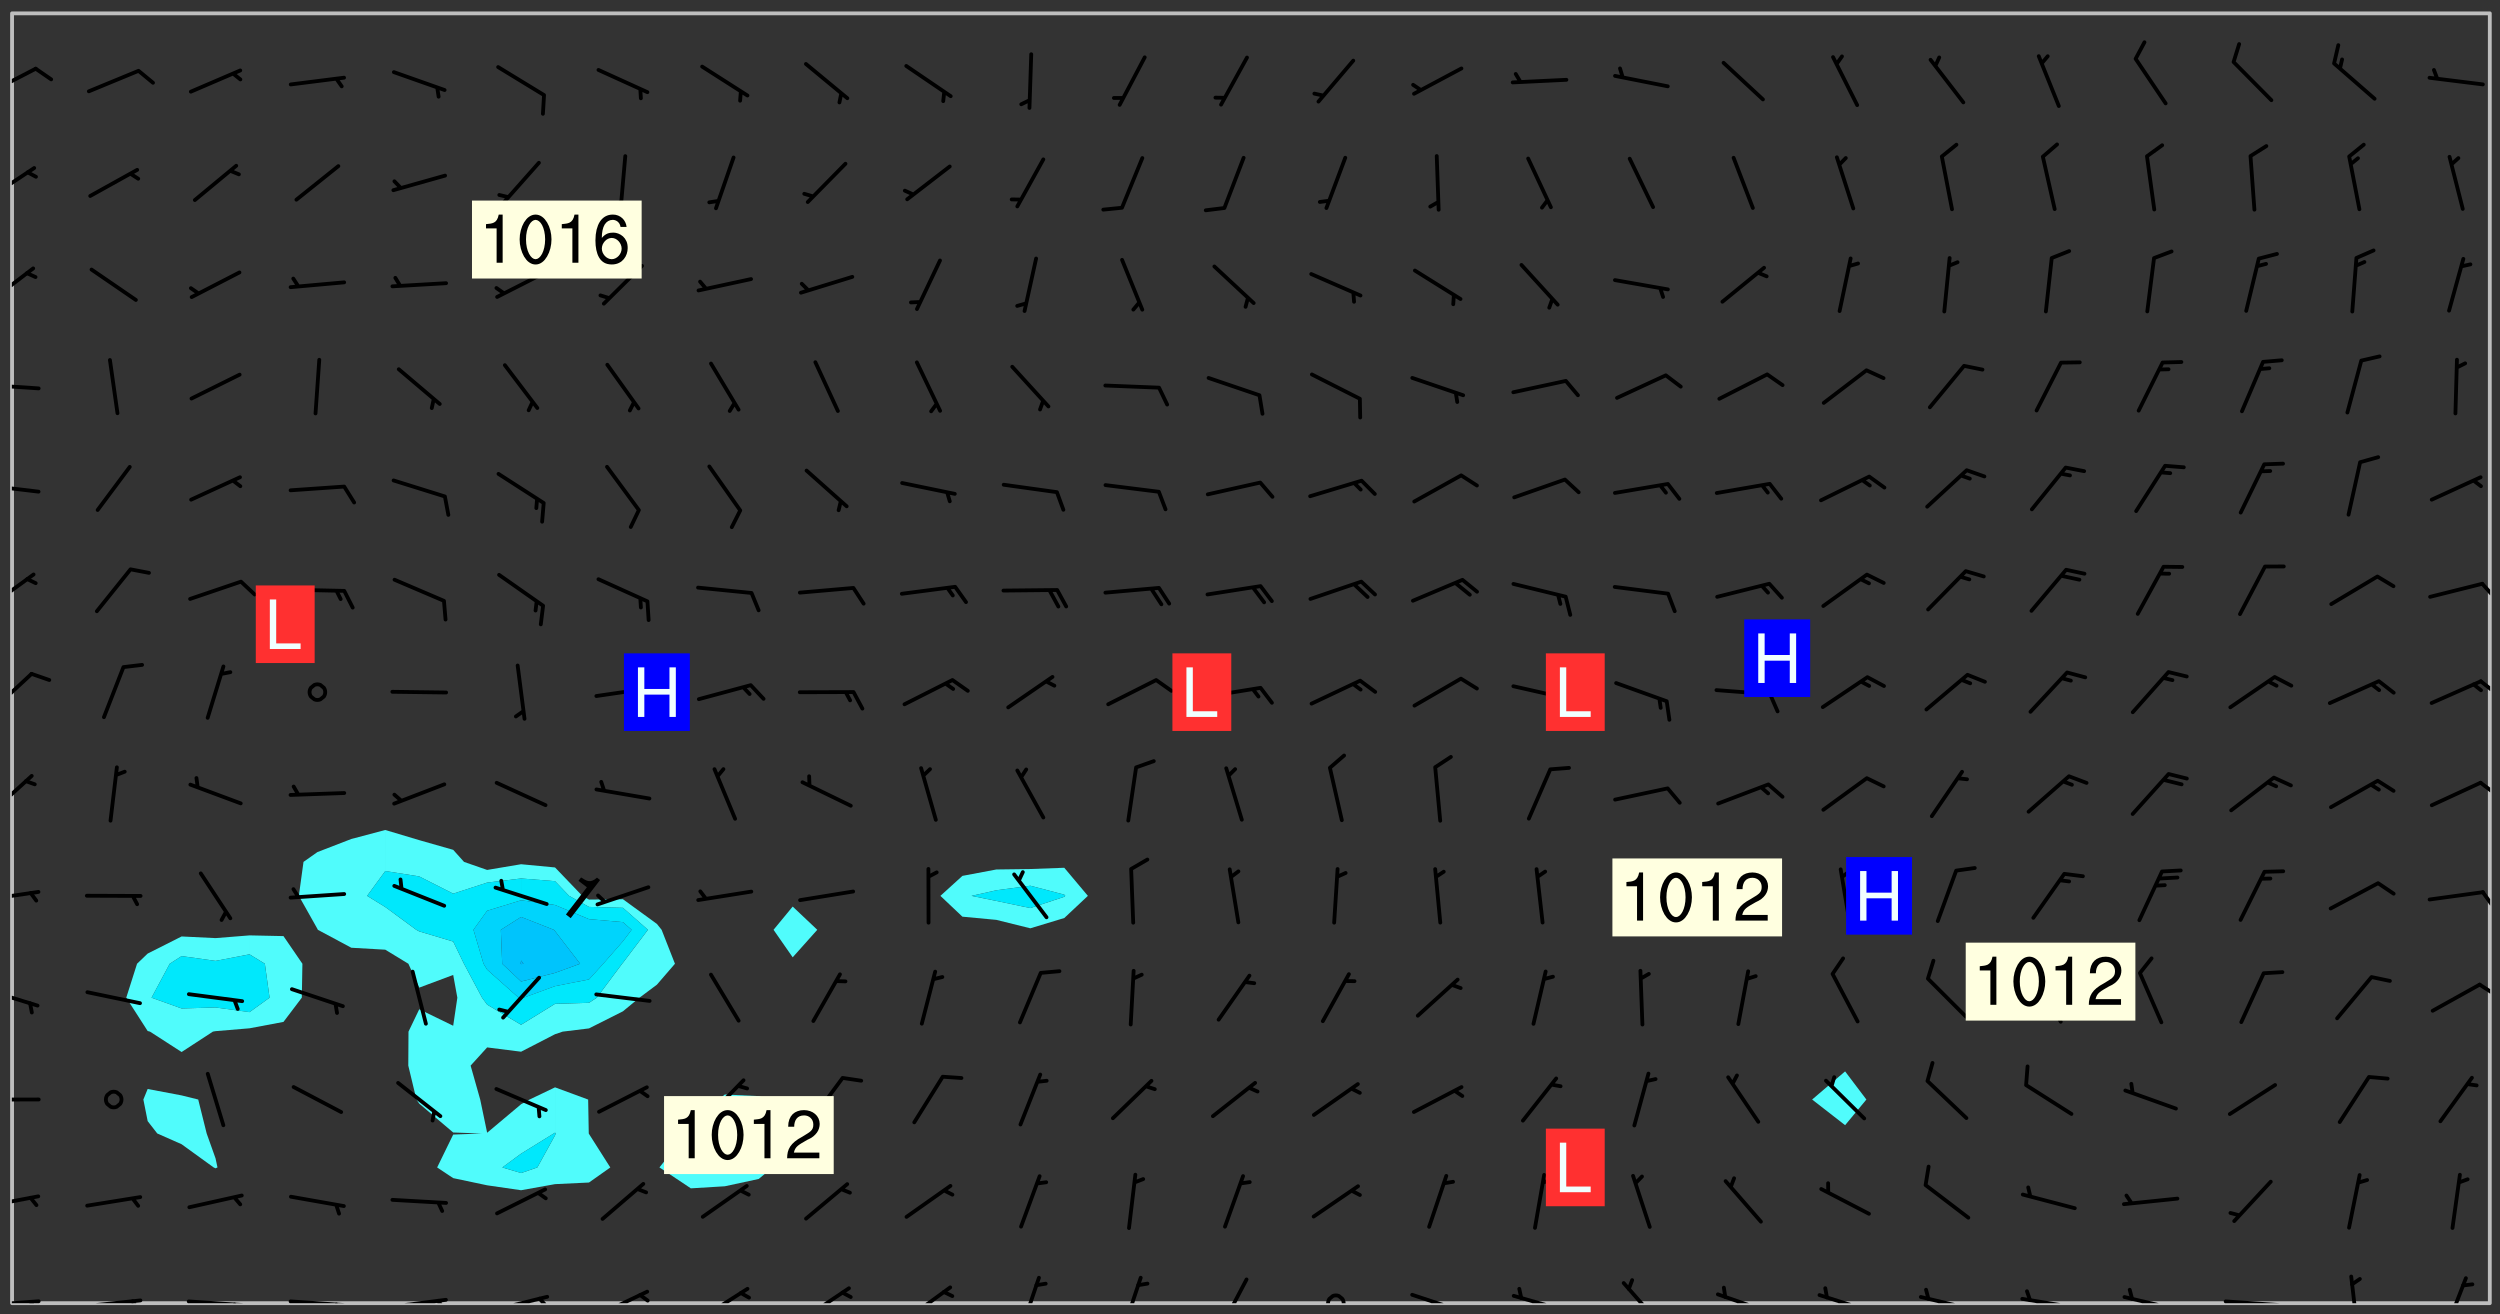 <svg xmlns="http://www.w3.org/2000/svg" role="img" xmlns:xlink="http://www.w3.org/1999/xlink" viewBox="142.45 309.95 326.84 171.84"><rect x="142.45" y="309.95" width="326.84" height="171.84" fill="#333333" stroke="none"/><defs><clipPath id="a"><path d="M144 311.672h1v168.656h-1zm0 0"/></clipPath><clipPath id="b"><path d="M144 311.672h324v168.656H144zm0 0"/></clipPath><clipPath id="c"><path d="M467 311.672h1v168.656h-1zm0 0"/></clipPath><clipPath id="d"><path d="M144 479h4v1.328h-4zm0 0"/></clipPath><clipPath id="e"><path d="M146 479h2v1.328h-2zm0 0"/></clipPath><clipPath id="f"><path d="M153 479h9v1.328h-9zm0 0"/></clipPath><clipPath id="g"><path d="M159 479h2v1.328h-2zm0 0"/></clipPath><clipPath id="h"><path d="M166 479h9v1.328h-9zm0 0"/></clipPath><clipPath id="i"><path d="M172 480h2v.328h-2zm0 0"/></clipPath><clipPath id="j"><path d="M180 479h8v1.328h-8zm0 0"/></clipPath><clipPath id="k"><path d="M186 480h2v.328h-2zm0 0"/></clipPath><clipPath id="l"><path d="M193 479h8v1.328h-8zm0 0"/></clipPath><clipPath id="m"><path d="M199 479h2v1.328h-2zm0 0"/></clipPath><clipPath id="n"><path d="M206 479h9v1.328h-9zm0 0"/></clipPath><clipPath id="o"><path d="M212 479h3v1.328h-3zm0 0"/></clipPath><clipPath id="p"><path d="M220 478h8v2.328h-8zm0 0"/></clipPath><clipPath id="q"><path d="M225 479h3v1.328h-3zm0 0"/></clipPath><clipPath id="r"><path d="M233 478h8v2.328h-8zm0 0"/></clipPath><clipPath id="s"><path d="M247 478h7v2.328h-7zm0 0"/></clipPath><clipPath id="t"><path d="M260 478h7v2.328h-7zm0 0"/></clipPath><clipPath id="u"><path d="M275 476h4v4.328h-4zm0 0"/></clipPath><clipPath id="v"><path d="M289 476h3v4.328h-3zm0 0"/></clipPath><clipPath id="w"><path d="M301 476h5v4.328h-5zm0 0"/></clipPath><clipPath id="x"><path d="M315 479h4v1.328h-4zm0 0"/></clipPath><clipPath id="y"><path d="M326 478h8v2.328h-8zm0 0"/></clipPath><clipPath id="z"><path d="M340 479h8v1.328h-8zm0 0"/></clipPath><clipPath id="A"><path d="M354 477h6v3.328h-6zm0 0"/></clipPath><clipPath id="B"><path d="M366 478h8v2.328h-8zm0 0"/></clipPath><clipPath id="C"><path d="M380 479h8v1.328h-8zm0 0"/></clipPath><clipPath id="D"><path d="M393 479h8v1.328h-8zm0 0"/></clipPath><clipPath id="E"><path d="M406 479h9v1.328h-9zm0 0"/></clipPath><clipPath id="F"><path d="M407 478h2v2.328h-2zm0 0"/></clipPath><clipPath id="G"><path d="M419 479h9v1.328h-9zm0 0"/></clipPath><clipPath id="H"><path d="M420 478h2v2.328h-2zm0 0"/></clipPath><clipPath id="I"><path d="M433 479h8v1.328h-8zm0 0"/></clipPath><clipPath id="J"><path d="M449 476h2v4.328h-2zm0 0"/></clipPath><clipPath id="K"><path d="M462 476h4v4.328h-4zm0 0"/></clipPath><clipPath id="L"><path d="M144 466h4v2h-4zm0 0"/></clipPath><clipPath id="M"><path d="M144 453h4v1h-4zm0 0"/></clipPath><clipPath id="N"><path d="M144 439h4v3h-4zm0 0"/></clipPath><clipPath id="O"><path d="M466 438h2v3h-2zm0 0"/></clipPath><clipPath id="P"><path d="M144 426h4v2h-4zm0 0"/></clipPath><clipPath id="Q"><path d="M466 426h2v3h-2zm0 0"/></clipPath><clipPath id="R"><path d="M144 411h3v6h-3zm0 0"/></clipPath><clipPath id="S"><path d="M466 412h2v3h-2zm0 0"/></clipPath><clipPath id="T"><path d="M144 397h3v7h-3zm0 0"/></clipPath><clipPath id="U"><path d="M466 398h2v3h-2zm0 0"/></clipPath><clipPath id="V"><path d="M144 384h4v6h-4zm0 0"/></clipPath><clipPath id="W"><path d="M466 386h2v3h-2zm0 0"/></clipPath><clipPath id="X"><path d="M144 373h4v2h-4zm0 0"/></clipPath><clipPath id="Y"><path d="M144 360h4v1h-4zm0 0"/></clipPath><clipPath id="Z"><path d="M144 344h4v6h-4zm0 0"/></clipPath><clipPath id="aa"><path d="M144 331h4v6h-4zm0 0"/></clipPath><clipPath id="ab"><path d="M144 318h4v5h-4zm0 0"/></clipPath><g id="ac" clip-path="url(#clip1)"><path fill="#fff" fill-opacity="0" fill-rule="evenodd" d="M0 0h1000v1000H0zm0 0"/><path fill="#d3d3d3" fill-opacity="0" fill-rule="evenodd" d="M162.152 355.867l-.234.293.059.234.117.172.176.234.293.348.113.059.117-.172.059-.234.176-.176.465-.176h.699l.234.293.289.816.059.176.176.23.352.234.699.699.172.176.234.348.234.41.289.582.41.465.23.234.234.176.117.23.176.293.172 1.164v.234l.059.289.059.117.117.117.348.41.117.172.176.176.176.234.117.172.172.352.059.234.234.406.234-.059-.176.176-.059.93h-.582l-.234-.113-.348.113-.117.117-.059.293-.059.176-.117.172-.465.293-.059.234-.059.113v.645l.059.172v.41l.059.059v.406l.059.406.117.176.059.059.23.641-.059.293v.699l-.059.582v.234l-.059.23-.055.352v1.922l.055.117h.426l-.367.117-.023.352.891 1.168 1.742.539 1.34.359v.539l.09.809.535.715 1.52.27.891-.086.09 1.164.535.18 1.16-.18 2.055-.984 1.16-.363 1.879-.176 1.695-.18-.18.719-1.516.086-1.25.09-.805.27-1.074.809.27.719.535.898-.18.625-.266.809.266 1.078.625.898.805.18 1.25-.18-.266.723.098.504.055.293v.172l.059.293v.406l.176.117.352.117h.406l.293-.176.113-.117.059-.117.117-.23.059-.176.352-.465.23-.176.176-.059.176.059.059.176.117.988.055.469.059.172.117.234.176.059.816.059h.289l.117.234.059.406.059.352v1.105l.117.293.117.348.289.699.176.352.582.754.352.176.172.059.469.234.641.465.348.234.293.176.293.055.23.062.816.348.293.176.113.172.352.352.117.176.523.641v.289l.059.352v.348l.059.352.059.289.117.059.172.059h.176l.582.234.176.117.176.289.176.234.113.234.293.23.117.117v.41l.059.055.289.234.234.117.059.117.117.172.059.117.23.234.059.176.234.059.117.059-.117.113-.059.117v.117l-.117.293-.117.289v.582l.176.117.117.059.059.117.117.117.113.059.176.348.059.352.059.406v.176l-.059.176-.117.699v.172l.117.176.293.293h.406l.176.117.117.172.117.293v.234h-.527l-.23-.234h-.234l-.176.059-.059.699.059.348.117.176.176.41.117.23.289.469.176.055h.523l.234.059.758.641.059.293v.234l.059.059.23.348v.352l-.117.172v.293l.293.289.293.176.172.059.293.176.293.117.582.406.289.234.293.176.219.16.016.012.23.176.641.523.176.234.117.176.176.176.113.172v.641l.117.176.469.117.582.117.234.059.23.113.293.117.113.059.586.352.289.172.176.062.176.055.176.059.699.352.289.176.234.055.289.176.234.117.641.406.293.117.172.059.234.059.41.059.23.059.234.117.059.172-.41.176.469.059.059.293.113.234.176.055.234.059.176.059.406.117.641.234.117.172.059.234v.176l-.059.117-.059.406.234.234.117.059.348.117.641.23.176.117.289.117.176.176.234.465.582 1.105.176.176.348.176.176.117.352.117 1.047.523.234.059.465.113.293.059.465.176.758.582.234.234.348.465.176.176.289.234.816.699.293.176.289.289.293.176.293.289.695.641.176.176.293.234.289.234.469.289.641.582.348.234.234.293.348.348.352.465.934.992.348.406.117.176.234.059.113.117.645.176.23.113.234.059.293.176.23.117.934.699.406.406.234.176.406.176.234.117.816.348.348.234.234.117.293.289.23.117.758.352.352.172.23.059.293.117.234.059.871.176h.816l.469.23.172.059.875.699.465.117.293.059.176.059.23.059.469.059.348.059.352.059.406.059h.293l.172.059v.23l.176.176h.293l.348.059.352.059.699.117h.641l.465-.234.293-.176.172-.117.41-.172.289-.176.934-.465.469-.293.523-.293.465-.172.465-.176 1.051-.465.289-.117.41-.117.289-.117.527-.176 1.516-.699.582-.348.289-.059.293-.059.348-.117.875-.23.352-.117h.113l.234-.059.875-.234.234-.059h.812l.352-.059.816-.117.172-.059.352-.055.293-.059.23-.059.816-.176.176-.059h.348l.234-.059.465-.117.758-.172.234-.059h.348l.41-.117.289-.059 1.285-.059h.289l.41-.059.23-.059h.176l.875-.117h.406l.41-.117h.348l.352-.113.871-.059h1.75l1.047.289.41.117.289.117.352.117.289.117 1.051.172.289.059h.293l.293.059.172.059.41.059.172.059.117.059h.117l.117.059.352.059h.113l.41.066 1.922.395 1.926.395 1.52.449 1.695.719 2.145.805 1.605-.719 1.43-.805 1.16-1.078 1.25-.449 3.035-.719 1.875-.359 2.145-1.348 2.234-1.254 2.5-1.258 1.695-.449 1.785-.18 1.16-.27.625.539 1.34-.27.715-.988.984-1.344.445-.18.805-.359 1.875-.539 1.785-.449 1.25-.27 1.16-.09 1.699-.09 1.961-.27 1.25-.09h.539l.625-.09h.891l2.145-.18 2.41-.18 2.59-.09 1.695.18 1.609.09 1.43.359 1.16.719 1.875.988 1.16 1.527.266.715.629.09.355.898.535.539.535 1.527 1.074.359h.535l-.805.535.09 1.707.715 2.695.891.805.895.988.715 1.258 1.785.539 1.52-.18.355 1.344 1.609-.805.98-.539.27.27.316-.215.219-.145.801.449.449-.359h.355l.535-.27.539-.719.535-.27.625-.988 1.16.449.84.371 1.395.617 1.695-.18h1.605l1.785.09.18-1.707.535-1.344.805.27.492.848.402.406-.09.539v.359l.715.449.711-.27h1.43l.359.988.445 1.258.715 1.344 1.25.629 1.695.629.715-.18.18-.539.98-.09.449.359.086 1.258-.266.629-.535.18v.539l.715.984.266.539.984.988.801 1.078-.266.359-.09.898-.625 2.332-.355 2.066-.09 1.793-.18.719-.09.539v1.438l-.98 1.883-.359 1.707-.535.898-.805 1.168-.266.539 2.055 1.254.086.359-.355.539-.09-.18v.809l.09 1.438-.445.715-1.074.094-.266.715.535.898.805.719 1.16.809 1.34.27.445.359-.355.449-1.789-.09-1.25-.449-.715-.719-.625-.09-.176 3.59-.188 1.309h89.359V311.703h-55.27v49.082l.762.125 3.289.543 2.023 2.836v2.754l2.352.332 2.348.332h4.051l-1.379 4.16-2.023.707-2.023.703-.543.344-2.594 1.617-.188.117-2.023-2.078-.73-2.742-2.672-2.078-1.375-3.5-.066-.082-1.957-2.672 2.75-1.418v-49.082H294.422v91.414l.117.031.133.012.074.074.105.047.09.059.086.059.09.059.297.297.059.09.031.117.027.117.016.137-.031.117-.059.09-.059.086-.043.105-.047.102-.027.121v.145l.176.27.148.148.074.086.074.074.043.105.062.09.059.086.043.105.059.09.047.102.043.105.059.086.117.18.074.074.062.086.059.09.043.105.059.09.059.086.062.09.059.09.043.102.117.18.074.074.059.086.074.074.09.059.105.047h.148l.133-.016.133.016.102-.047.074-.074.047-.102-.016-.133v-.148l-.047-.105-.027-.117-.047-.102-.027-.121-.043-.102-.062-.09-.043-.102-.043-.105-.031-.117-.016-.133-.012-.137.086-.059.059-.086.121-.031.043.105.016.133v.117l.059.102.059.09.09.059.148.148.059.09.043.105-.012.102.086.059.105.047.086.059.09.059.074.074-.117.027-.105.047-.086.059-.074.074-.059.09-.062.086-.027.121-.047.102-.043.105-.031.117-.012.133-.016.133v.148l.027.117.047.105.043.102.059.09.074.074.09.059.074.074.09.059.059.09.043.105.047.102.117.031.133.016h.148l.117-.031.105.043.043.105.047.102.027.121L299.5 410l.027.117.031.121.027.117.105.043.102.047.133-.016.148.148.062.086.074.074.07.074.09.062.105.043.102.043.117.031.137.016.117-.031.074-.074.027-.117-.012-.133-.031-.121-.027-.117.043-.105h.117l.09.062.117.027h.148l.133.016h.148l.133.016.133-.016h.148l.133-.016.133-.012.137.012.117-.027.133-.016.191-.059-.059.176-.016.133-.027.121-.016.133-.059.086-.133.016-.105.047-.105.043-.117.031-.117.027-.266.031h-.148l-.133.016-.074.074.059.086.148.148.117.18.074.07.09.062.09.059.086.059.09.059.102.043.105.062.105.043.086.059.105.047.102.043.18.117.059.09-.043.102-.047.105.016.133.223.223.059.09.043.102.031.121.043.102.016.133.031.117.012.137.031.117.148.148.102.043.105.043.117.031.133.016.137.016h.117l.117-.031.09-.059.043-.105.047-.102.043-.105.031-.117.012-.133v-.148l-.012-.133-.016-.133-.031-.117-.043-.105-.047-.105-.043-.102-.043-.105-.016-.133.016-.133.027-.117.031-.117.027-.121.047-.102.09-.059.086-.062.074-.074.09-.059.223-.223.059-.086.074-.074.117-.18.059-.086v-.148l-.074-.074-.102-.047-.105-.043-.102-.043-.059-.09-.047-.105-.027-.117.09-.059.117-.031.102-.043.18-.117.148-.148.012-.133-.012-.105-.09-.059-.133.016h-.148l-.133.016-.133-.016-.121-.031-.086-.059-.074-.074-.059-.09-.062-.086-.117-.18-.059-.086.031-.121.086-.059.121-.031.059-.086v-.121l-.031-.117-.059-.09-.059-.086-.047-.105-.027-.117-.016-.133.059-.09.074-.074.09-.059.117-.18.074-.074.059-.086.148-.148.121-.031.133-.016.133.016.074.074.043.105.016.133-.031.117-.117.031-.133.012-.148.148-.043.105-.047.102-.027.121-.031.117v.148l.031.117.043.105.059.09.074.07.074.074.117.031.121.027.117-.027.133-.016h.117l.09.059.074.074.047.105.059.086.102.047.133.016.105.043.086.059-.012.105-.074.074-.18.117-.059.09-.09.059-.07.074-.074.074-.062.09-.027.117-.016.133.016.133-.016.133v.148l.016.133.027.117.031.121.074.074.09.059.086.059.09.059.117.031v.086l-.102.047-.09.059-.266.031-.117.027h-.148l-.105.043-.102.047-.059.09-.062.234-.012.133-.031.121-.016.133v.293l-.012.133.012.137.016.133.133.016.133.012.121.031.086.059.074.074.047.105.043.102.016.133v.445l-.016.133v.445l.031.266.027.117.016.133.031.117.086.211.031.266v.148l-.031.117-.027.117-.031.121-.027.117-.031.117-.031.121-.012.133-.016.133.09.059.117-.031.102.016.047.105-.031.266v.441l-.043.105-.047.105-.043.102-.043.105-.059.086-.031.121-.043.117-.031.117-.016.133.016.133.059.09.105.047.086.059.059.086-.012.137-.031.117-.043.102v.445l-.016.133v.148l-.031.117-.043.105-.027.117-.047.105-.043.102-.031.121-.027.117-.031.133-.031.117-.027.117-.043.105-.031.117-.031.121-.012.133-.016.133v.297l.027.117v.148l.047.398.027.117.059.09.121.031h.148l.133-.016.059.09v.117l-.059.09-.09.059-.102.043-.105.047-.09.059-.086.059-.137.016-.117-.031-.133-.016-.102.047-.062.086-.012.137-.016.133-.031.117-.027.117-.016.133-.031.121v.297l.016.133.031.117v.148l.012.133v.148l-.027.117-.047.102-.027.121-.031.117-.059.09-.074.074-.102.043-.105.047-.117.027-.121.031-.102-.047.059-.086.105-.047.027-.117.031-.117.027-.121.031-.117v-.148l.016-.133-.031-.117-.043-.105-.105.016-.074.074-.102.043-.09.062-.074.074-.043.102-.016.133-.031.117L304.25 426l-.031.117-.027.117-.031.121-.027.117-.031.117-.043.105-.09.059h-.09l-.117-.031-.031-.086.016-.137-.031-.117v-.148l-.012-.133v-.148l-.062-.234-.027-.121-.043-.102-.047-.105-.059-.086-.059-.09-.043-.105-.062-.086-.148-.148-.07-.074-.105-.047-.105-.043-.102-.043-.297-.297-.09-.074-.086-.059-.105-.043-.09-.062-.086-.059-.105-.043-.09-.059-.086-.062-.074-.07-.105-.047-.086-.059-.105-.043-.09-.062-.102-.043-.105-.043-.086-.059-.105-.047-.105-.043-.102-.047-.09-.059-.102-.043-.105-.043-.09-.062-.117-.027-.133-.016-.133.016H299.75l-.133.016-.117-.031-.09-.059-.074-.074-.09-.059-.102-.047h-.148l-.121-.027-.102-.043-.074-.074-.117-.18-.09-.059-.102-.043-.09-.062-.105-.043-.09-.059-.086-.059-.105-.047-.059-.086-.059-.09-.043-.105-.047-.102-.074-.074-.086-.059-.074-.074-.09-.059-.223-.223-.043-.105-.031-.266.105-.043h.145l.105.043.074.074.09.059.086.059.105.047.09.059.148.148.07.074.148.148.062.086.074.074.086.059.074.074.09.062.09.059.086.059.27.176.102.047.105.043.102.043.047-.074.059-.086.074-.074.07-.074.105.043.074.074.059.09.043.102.047.105.043.105.121.027.117-.027.074-.09.043-.105.059-.09.074-.074.105-.043.117-.027.133.012.09.059.148.148.059.09.043.105.047.102.043.105.043.102.105.047.105.043.133.016.086-.059.059-.09.074-.074.105-.043.117.027.105.047.102.043.105.043.102.047.18.117v.117l-.016.133.016.133.016.137.059.086.102.047.121.027.117.031h.148l.117-.031.059-.09.18-.117.059-.09.074-.074.059-.086.117-.18.18-.117.117.031.09.059.043.074-.016.133v.117l.09.059h.148l.133-.016.133-.012.266-.031.105-.043.117-.031.121-.027.074-.074.07-.074.062-.09-.016-.105-.047-.102-.102-.043-.105-.016-.117.027-.266.031h-.148l-.074-.074-.09-.059-.117-.031-.117-.027-.133-.016h-.148l-.133.016h-.297l-.105-.047-.148-.148-.043-.102-.059-.09.223-.223.086-.059.105-.043.117-.031.133-.016.133.016.137.016.102.043.133-.012.09-.062.102-.043.062-.09-.047-.102-.09-.059-.117-.031-.102-.043-.059-.09-.062-.09v-.117l.016-.133.105-.047.074-.07v-.121l-.09-.059-.031-.117.09-.059.074-.074.043-.105.059-.09.047-.102.016-.133v-.148l-.047-.105-.043-.102-.09-.059-.133-.016-.102-.043-.137-.016-.117-.031h-.445l-.133-.016-.133-.012-.133-.016-.117-.031h-.148l-.133-.016-.133-.012-.266-.031-.121-.043-.086-.059-.074-.074v-.148l.012-.133.105-.047.102-.043.133-.016h.152l.133-.016h.293l.121.031.102.043.09.059.234.062.121-.047.09-.059.102-.043.133-.016.105.043.102.047.133.012.121-.027h.145l.121-.031.117-.027.105-.047.074-.074.086-.059.148-.148.059-.086.047-.105.027-.117.016-.105-.102-.043-.09-.059-.117-.031-.105-.043-.09-.062-.074-.086-.074-.074-.102-.043-.105-.047-.102-.043-.059-.09-.047-.102-.086-.211-.062-.086-.059-.09-.074-.074-.086-.059h-.27l-.117.031-.09.059-.102.043-.133.016-.105-.016-.027-.117-.062-.09-.117-.031-.102-.043-.148-.148-.031-.117-.016-.105.074-.074.18-.117.117-.027.117-.031.137.016.102.043.105.043.102.047.105.043.117.031.133.016.117.027.133.016.105-.016.09-.059-.074-.074-.105-.043-.074-.074-.074-.09-.148-.148-.086-.059-.09-.059-.074-.074-.09-.059-.102-.047-.121-.027-.102-.047-.105-.043-.117-.031-.102-.043-.121-.031h-.148l-.117.031-.105.043-.086.062-.18.117-.086.059-.09.059-.105.047-.086.059-.105.043-.102.043-.105.047-.074.074-.059.09-.059.086-.047.105-.059.086-.074.074-.133-.012-.117-.031h-.117l-.074.074-.09.059-.074.074-.09.059-.086.059-.105.047-.102.043-.137.016-.102-.043-.148-.148-.105-.047h-.086l-.105.047-.102.043-.121.031-.117-.031-.074-.074v-.117l.031-.121.074-.07.059-.09.074-.074.117-.031.105-.043h.293l.133-.016.137-.016.102-.043.09-.059.102-.047.09-.059.133-.012.09.059.133.012.09-.059.086-.059.105-.043.09-.059.086-.062.09-.059.148-.148.059-.086.059-.09.105-.043.133-.016.117.027.121.031.059-.059.059-.09.031-.266.027-.117.105.012.133.016.102-.043.09-.059.059-.09.074-.074.059-.09.047-.102.012-.133-.012-.133-.047-.105-.148-.148-.059-.09-.059-.086-.043-.105v-.445l.016-.133v-.148l.012-.133-.059-.059-.09.059-.102-.043-.18-.117-.086-.059-.062-.09-.059-.09-.074-.074-.086-.059-.121.031-.102.012-.105.047-.086.059-.105.043-.148.148-.09.059-.086.059-.09.062-.105.043-.133.016v-.121l.105-.043.117-.031.074-.07.043-.105v-.148l-.027-.117-.148-.148-.133-.016h-.148l-.117.031-.105.043-.102.043-.09.062-.117.027-.074-.074.012-.133-.043-.102-.043-.105-.09-.059-.117.027-.121.031-.117.031-.102.043-.121.031-.102.043-.105.043-.09.059-.102.016v-.117l.016-.133-.059-.09-.074.043-.148.148-.059.09-.074.074-.047.105-.043.102-.074.074-.059.09-.074.074-.059.086-.074.074-.09.062-.074.07-.074.074-.102.016-.133.016-.105-.043v-.121l.148-.148.043-.102.059-.09.047-.102.043-.105.059-.09.031-.117.043-.102.031-.121.027-.117.047-.105.043-.102.043-.105.074-.07.09-.062.09-.059.102-.043h.297l.266-.031.105-.043-.074-.074-.117-.031-.105-.043-.09-.059-.102-.047-.09-.059-.102-.043-.105-.043-.09-.062-.086-.059-.105-.043-.102-.043-.121-.031-.117-.031-.102-.043L297.5 410.25l-.102-.043-.09-.059-.043-.105-.016-.133.102-.043.133-.016.137.016.133-.016.102-.043.059-.09.016-.105-.09-.059-.074-.074-.102-.043-.09-.059-.148-.148-.043-.105-.016-.133v-.293l-.059-.09-.09-.059-.074-.074-.043-.105-.031-.117-.059-.09-.074-.074-.117-.027-.074-.074-.09-.059-.09-.062-.086-.059-.074-.074-.059-.086-.047-.105-.086-.059-.148-.148-.195-.059-.133.016-.102.043-.074.074-.047.102-.043.105-.059.09-.059.086-.297.297-.09.059h-.086l-.062-.086-.043-.105.031-.117.059-.09.027-.117-.012-.133-.09-.062-.105.047-.117.027-.117.031-.27.176-.102.047-.117.027-.105.047-.09.059-.102.043-.059-.086-.047-.105.016-.133.047-.105.07-.074.074-.07.059-.09v-.148l-.043-.105h-.238l-.102.047-.031.117-.027.117-.031.121-.074.043-.133.016-.074-.047-.043-.102-.043-.105-.047-.102-.043-.105-.121.031-.102.043-.133.016-.117.031-.105.043-.09.059-.102.047-.121.027-.133.016-.102-.043-.059-.09-.047-.105-.043-.102-.043-.105v-.117l.059-.09.086-.059.18-.117.102-.047.105-.043.105-.059.102-.043.09-.062.102-.043.105-.059.102-.047.09-.059.105-.043.102-.043.09-.062.102-.043.137-.016.117.031.102.043.121.031.102.043.105.047.102.043.105.043.102.047.105.043.102.043.105.047.086.059.105.043.117.031.105.043.102.047.09.059.105.043.102.043.105.047.117.027.102.047.121.027h.148l.086-.059.016-.102.059-.09-.027-.117-.074-.074-.117-.18-.074-.074-.09-.074-.18-.117-.086-.059-.105-.043-.102-.047-.27-.176-.059-.09-.074-.074-.059-.09-.043-.102-.031-.117-.016-.137v-.562l-.012-.133-.016-.133-.031-.117-.016-.133-.012-.133-.031-.121-.223-.223-.059-.086-.016-.105.031-.117.133-.016v-91.414H172.992v1.453l-.059.234-.352 1.051-.172.523-.117.348-.176.41-.117.172-.234.293-.23.059h-.352l-.117.059-.23.406v.293l.117.176.23.23.117.234.641.758.293.465.176.234.23.352.234.348.641.816.176.465.172.41.117.695.176.469.117 1.398.059.465v.875l.117 1.047v4.781l-.059.465-.352 1.281-.176.523-.113.41-.352.93L172.934 336l-.234.582-.117.176-.172.348-.176.406-.352.816-.059.293-.113.293-.117.289-.059.176-.117.875-.059.406-.059.117-.059.176-.059.172-.23.527-.117.172v.234l-.117.234-.059.172-.176.586v.289l-.059.176v.293l-.059.113-.059.527v.172l-.055.234v2.621l-.176.816-.117.176-.176.234-.117.172-.113.234-.586.934-.23.289-.293.465-.176.234-.289.352-.352.699-.113.23-.176.41-.176.23-.406.527-.816.699-.293.172-.289.234-.176.117-.176.176-.523.406-.527.176-.172.176-.234.055-.641.176h-.758m12.211 31.023l-1.074.449.359.895 1.25-.715.445-.539-.98-.09"/><path fill="#d3d3d3" fill-opacity="0" fill-rule="evenodd" d="M201.508 416.598h-.895l.449.629.98.359.805-.09.445-.988-.176.09-.715-.355-.895.355m154.621 59.07l-.059-.523v-.293l.113-.293.059-.23.469-.469h.113l.117-.113.117-.059h.176l.234-.059h.348l.234.059.117.059.23.172.059.176.117.582v.293l-.117.176-.172.289-.176.176-.527.523-.23.234-.117.059h-.176l-.117-.059-.406-.293-.176-.117-.117-.059-.059-.113-.055-.117m6.641-10.957l-.059-.172v-1.109l.059-.172.176-.059.172-.059h.176l.234-.059.117.059.059.699-.059.172-.117.176-.117.059-.234.523-.113.059h-.234l-.059-.117m9.613-14.391l-.117-.176v-.699l.293-.875.117-.172.176-.352.113-.23.117-.293.352-.758.117-.23.172-.234h.176l.117-.059h.641l.117.059.234.234.172.113.352.293.117.117.113.176v.113l.117.059.117.117v.699l-.059.176v.23l-.059.176-.348 1.051-.117.23-.117.234-.117.059-.23.234-.641.289h-.875l-.41-.117-.641-.465"/><path fill="none" stroke="#bebebe" stroke-linecap="round" stroke-linejoin="round" stroke-miterlimit="10" stroke-width=".5" d="M467.957 311.695H144.027v168.625h323.93v-168.625"/><g clip-path="url(#a)"><path fill="#fff" fill-opacity="0" fill-rule="evenodd" d="M144 475.891v4.438h.004H144V311.672h.004H144v164.219"/></g><g clip-path="url(#b)"><path fill="#fff" fill-opacity="0" fill-rule="evenodd" d="M144.004 480.328V311.672h31.062v120.566l-4.438.355-4.438-.215-4.438 2.238-1.387 1.328-1.41 4.438 2.797 4.359v7.578l-.562 1.379.562 2.82 1.258 1.617 3.18 1.406 4.188 3.031.25.117.254-.117-.254-1.184-1.16-3.254-1.105-4.438-2.172-.539-4.438-.84v-7.578l.301.078 4.137 2.668 4.094-2.668.344-.062 4.438-.371 4.441-.836 2.398-3.168.078-4.438-2.477-3.613-4.441-.094v-120.566h17.754v106.785l-4.438 1.176-4.438 1.715-1.816 1.281-.609 4.441 2.426 4.312.062.125 4.375 2.344 4.438.254 3.023 1.84 1.418 3.121 4.438-1.66.543 2.977-.543 3.668-4.438-2.156-1.406 2.926-.027 4.441 1.066 4.438.367.535 4.438 3.77 3.734.133-3.734.137-2.098 4.301 2.098 1.395 4.438.938 4.438.645 4.441-.797 4.438-.211 2.785-1.969-2.785-4.383-.031-.055-.078-4.438-4.328-1.598-3.34 1.598-1.102.613-4.438 3.727-.906-4.34-1.254-4.438 2.16-2.379 4.438.562 4.441-2.289.996-.336 3.441-.422 4.438-2.234 2.16-1.781 2.277-1.699 2.363-2.738-1.742-4.438-.621-.773-4.438-3.227-4.438.047-.875-.484-3.562-3.715-4.441-.422-4.438.746-3.02-1.051-1.418-1.578-4.438-1.266-4.441-1.328V311.672h44.387v141.371l-.805.656-3.637 4.129-.598.309-3.504 4.438 4.102 2.734 4.441-.27 4.438-.957 1.797-1.508 1.008-4.438-1.379-4.438-1.426-.445-4.438-.211v-141.371h8.875v116.797l-2.504 3.039 2.504 3.598 3.215-3.598-3.215-3.039V311.672h35.508v111.727l-4.438.164-4.441.059-4.438.836-2.879 2.613 2.879 2.723 4.438.418 4.441 1.102 4.438-1.344 3.086-2.898-3.086-3.672V311.672h102.082v138.348l-4.312 3.68 4.312 3.352 2.781-3.352-2.781-3.68V311.672h84.324v168.656H144.004"/></g><path fill="#50fcfc" fill-rule="evenodd" d="M161.754 444.742l-2.797-4.359 1.41-4.438 1.387-1.328 4.438-2.238 4.438.215 4.438-.355v2.477l-4.438.859-4.438-.629-1.551 1-2.379 4.438 3.93 1.41 4.438-.133 4.438.613 2.625-1.891-.617-4.438-2.008-1.23v-2.477l4.441.094 2.477 3.613-.078 4.438-2.398 3.168-4.441.836-4.438.371-.344.062-4.094 2.668-4.137-2.668-.301-.078m0 11.777l-.562-2.82.562-1.379 4.438.84 2.172.539 1.105 4.438 1.16 3.254.254 1.184-.254.117-.25-.117-4.188-3.031-3.18-1.406-1.258-1.617"/><path fill="#00e8fc" fill-rule="evenodd" d="M166.191 441.793l-3.93-1.41 2.379-4.438 1.551-1 4.438.629 4.438-.859 2.008 1.23.617 4.438-2.625 1.891-4.438-.613-4.438.133"/><path fill="#50fcfc" fill-rule="evenodd" d="M183.945 431.383l-2.426-4.312.609-4.441 1.816-1.281 4.438-1.715 4.438-1.176v5.367l-2.375 3.246 2.375 1.465 4.047 2.973.395.211 4.438 1.328 1.406 2.898 2.363 4.438.668.91 4.438 2.633 4.441-2.738 4.438-.133 1.02-.672 3.312-4.438.105-.121 3.266-4.316-3.266-2.875-4.438-.117-2.602-1.445-1.836-1.918-4.441-.355-4.438.539-4.438 1.445-4.438-2.25-4.441-.707v-5.367l4.441 1.328 4.438 1.266 1.418 1.578 3.02 1.051 4.438-.746 4.441.422 3.562 3.715.875.484 4.438-.047 4.438 3.227.621.773 1.742 4.438-2.363 2.738-2.277 1.699-2.16 1.781-4.438 2.234-3.441.422-.996.336-4.441 2.289-4.438-.562-2.16 2.379 1.254 4.438.906 4.34 4.438-3.727 1.102-.613 3.34-1.598v5.922l-.18.113-4.262 2.637-2.453 1.801 2.453.734 2.125-.734 2.316-4.203.086-.234-.086-.113v-5.922l4.328 1.598.078 4.438.031.055 2.785 4.383-2.785 1.969-4.438.211-4.441.797-4.438-.645-4.438-.938-2.098-1.395 2.098-4.301 3.734-.137-3.734-.133-4.438-3.77-.367-.535-1.066-4.438.027-4.441 1.406-2.926 4.438 2.156.543-3.668-.543-2.977-4.438 1.66-1.418-3.121-3.023-1.84-4.438-.254-4.375-2.344-.062-.125"/><path fill="#00e8fc" fill-rule="evenodd" d="M192.82 428.535l-2.375-1.465 2.375-3.246 4.441.707 4.438 2.25 4.438-1.445 4.438-.539v2.855l-4.438 1.363-1.789 2.492 1.316 4.438.473.773 4.113 3.664.324.23.328-.23 4.113-1.508 4.438-.879 1.863-2.051 2.574-2.938 1.133-1.5-1.133-1-4.438-.391-4.438-1.848-4.441-.617v-2.855l4.441.355 1.836 1.918 2.602 1.445 4.438.117 3.266 2.875-3.266 4.316-.105.121-3.312 4.438-1.02.672-4.438.133-4.441 2.738-4.438-2.633-.668-.91-2.363-4.438-1.406-2.898-4.438-1.328-.395-.211-4.047-2.973"/><path fill="#00d4fc" fill-rule="evenodd" d="M205.664 435.945l-1.316-4.438 1.789-2.492 4.438-1.363v2.176l-2.645 1.68.176 4.438 2.469 2.324 4.441-1.129 3.277-1.195-3.277-4.258-.164-.18-4.277-1.68v-2.176l4.441.617 4.438 1.848 4.438.391 1.133 1-1.133 1.5-2.574 2.938-1.863 2.051-4.438.879-4.113 1.508-.328.23-.324-.23-4.113-3.664-.473-.773"/><path fill="#00c4fc" fill-rule="evenodd" d="M208.105 435.945l-.176-4.438 2.645-1.68v5.699l-.055.418.055.055.316-.055-.316-.418v-5.699l4.277 1.68.164.18 3.277 4.258-3.277 1.195-4.441 1.129-2.469-2.324"/><path fill="#00e8fc" fill-rule="evenodd" d="M210.574 463.309l-2.453-.734 2.453-1.801 4.262-2.637.18-.113.086.113-.086.234-2.316 4.203-2.125.734"/><path fill="#00b8fc" fill-rule="evenodd" d="M210.574 436l-.055-.055.055-.418.316.418-.316.055"/><path fill="#50fcfc" fill-rule="evenodd" d="M232.766 465.309l-4.102-2.734 3.504-4.438.598-.309 3.637-4.129.805-.656 4.438.211 1.426.445 1.379 4.438-1.008 4.438-1.797 1.508-4.438.957-4.441.27m13.316-30.203l-2.504-3.598 2.504-3.039 3.215 3.039-3.215 3.598m22.191-5.312l-2.879-2.723 2.879-2.613 4.438-.836 4.441-.059v2.184l-4.441.594-3.25.73 3.25.664 4.441.934 4.438-1.477.129-.121-.129-.156-4.438-1.168v-2.184l4.438-.164 3.086 3.672-3.086 2.898-4.438 1.344-4.441-1.102-4.438-.418"/><path fill="#00e8fc" fill-rule="evenodd" d="M272.711 427.734l-3.25-.664 3.25-.73 4.441-.594 4.438 1.168.129.156-.129.121-4.438 1.477-4.441-.934"/><path fill="#50fcfc" fill-rule="evenodd" d="M383.672 457.051l-4.312-3.352 4.312-3.68 2.781 3.68-2.781 3.352"/><g clip-path="url(#c)"><path fill="#fff" fill-opacity="0" fill-rule="evenodd" d="M467.996 480.328H468V311.672h-.004H468v168.656h-.004"/></g><path fill="#fff" fill-opacity="0" fill-rule="evenodd" d="M212.766 428.992l4.625 3.566 6.082-7.887-4.625-3.57-6.082 7.891"/><path fill-rule="evenodd" d="M220.5 424.691l.402.312-3.844 4.984-.621-.48 2.738-3.555-1.098-.848.34-.441.48.289.234.113.234.07.25.012.266-.062.293-.145.324-.25"/><g clip-path="url(#d)"><path fill="none" stroke="#000" stroke-linecap="round" stroke-linejoin="round" stroke-miterlimit="10" stroke-width=".5" d="M147.504 480.074l-7.008.512"/></g><g clip-path="url(#e)"><path fill="none" stroke="#000" stroke-linecap="round" stroke-linejoin="round" stroke-miterlimit="10" stroke-width=".5" d="M146.484 480.148l.652 1.039"/></g><g clip-path="url(#f)"><path fill="none" stroke="#000" stroke-linecap="round" stroke-linejoin="round" stroke-miterlimit="10" stroke-width=".5" d="M160.809 479.961l-6.988.734"/></g><g clip-path="url(#g)"><path fill="none" stroke="#000" stroke-linecap="round" stroke-linejoin="round" stroke-miterlimit="10" stroke-width=".5" d="M159.793 480.07l.684 1.016"/></g><g clip-path="url(#h)"><path fill="none" stroke="#000" stroke-linecap="round" stroke-linejoin="round" stroke-miterlimit="10" stroke-width=".5" d="M174.137 480.562l-7.012-.469"/></g><g clip-path="url(#i)"><path fill="none" stroke="#000" stroke-linecap="round" stroke-linejoin="round" stroke-miterlimit="10" stroke-width=".5" d="M173.117 480.496l.5 1.117"/></g><g clip-path="url(#j)"><path fill="none" stroke="#000" stroke-linecap="round" stroke-linejoin="round" stroke-miterlimit="10" stroke-width=".5" d="M187.449 480.566l-7.008-.477"/></g><g clip-path="url(#k)"><path fill="none" stroke="#000" stroke-linecap="round" stroke-linejoin="round" stroke-miterlimit="10" stroke-width=".5" d="M186.43 480.496l.504 1.121"/></g><g clip-path="url(#l)"><path fill="none" stroke="#000" stroke-linecap="round" stroke-linejoin="round" stroke-miterlimit="10" stroke-width=".5" d="M200.746 479.883l-6.973.891"/></g><g clip-path="url(#m)"><path fill="none" stroke="#000" stroke-linecap="round" stroke-linejoin="round" stroke-miterlimit="10" stroke-width=".5" d="M199.73 480.012l.711 1"/></g><g clip-path="url(#n)"><path fill="none" stroke="#000" stroke-linecap="round" stroke-linejoin="round" stroke-miterlimit="10" stroke-width=".5" d="M213.988 479.488l-6.824 1.684"/></g><g clip-path="url(#o)"><path fill="none" stroke="#000" stroke-linecap="round" stroke-linejoin="round" stroke-miterlimit="10" stroke-width=".5" d="M212.992 479.73l.82.914"/></g><g clip-path="url(#p)"><path fill="none" stroke="#000" stroke-linecap="round" stroke-linejoin="round" stroke-miterlimit="10" stroke-width=".5" d="M227.062 478.816l-6.344 3.023"/></g><g clip-path="url(#q)"><path fill="none" stroke="#000" stroke-linecap="round" stroke-linejoin="round" stroke-miterlimit="10" stroke-width=".5" d="M226.141 479.258l.984.727"/></g><g clip-path="url(#r)"><path fill="none" stroke="#000" stroke-linecap="round" stroke-linejoin="round" stroke-miterlimit="10" stroke-width=".5" d="M240.172 478.445l-5.934 3.766"/></g><path fill="none" stroke="#000" stroke-linecap="round" stroke-linejoin="round" stroke-miterlimit="10" stroke-width=".5" d="M239.309 478.992l1.066.609"/><g clip-path="url(#s)"><path fill="none" stroke="#000" stroke-linecap="round" stroke-linejoin="round" stroke-miterlimit="10" stroke-width=".5" d="M253.438 478.371l-5.836 3.914"/></g><path fill="none" stroke="#000" stroke-linecap="round" stroke-linejoin="round" stroke-miterlimit="10" stroke-width=".5" d="M252.59 478.941l1.082.578"/><g clip-path="url(#t)"><path fill="none" stroke="#000" stroke-linecap="round" stroke-linejoin="round" stroke-miterlimit="10" stroke-width=".5" d="M266.676 478.258l-5.68 4.141"/></g><path fill="none" stroke="#000" stroke-linecap="round" stroke-linejoin="round" stroke-miterlimit="10" stroke-width=".5" d="M265.848 478.859l1.105.535"/><g clip-path="url(#u)"><path fill="none" stroke="#000" stroke-linecap="round" stroke-linejoin="round" stroke-miterlimit="10" stroke-width=".5" d="M278.277 477l-2.254 6.656"/></g><path fill="none" stroke="#000" stroke-linecap="round" stroke-linejoin="round" stroke-miterlimit="10" stroke-width=".5" d="M277.949 477.969l1.211-.195"/><g clip-path="url(#v)"><path fill="none" stroke="#000" stroke-linecap="round" stroke-linejoin="round" stroke-miterlimit="10" stroke-width=".5" d="M291.582 476.996l-2.23 6.664"/></g><path fill="none" stroke="#000" stroke-linecap="round" stroke-linejoin="round" stroke-miterlimit="10" stroke-width=".5" d="M291.258 477.965l1.207-.199"/><g clip-path="url(#w)"><path fill="none" stroke="#000" stroke-linecap="round" stroke-linejoin="round" stroke-miterlimit="10" stroke-width=".5" d="M305.418 477.219l-3.273 6.219"/></g><g clip-path="url(#x)"><path fill="none" stroke="#000" stroke-linecap="round" stroke-linejoin="round" stroke-miterlimit="10" stroke-width=".5" d="M318.117 480.328l-.02-.199-.059-.191-.094-.176-.457-.379-.191-.059-.199-.02-.203.02-.191.059-.457.379-.094.176-.059.191-.02.199.02.199.059.191.094.18.457.375.191.059.203.02.199-.02.191-.059.457-.375.094-.18.059-.191.02-.199"/></g><g clip-path="url(#y)"><path fill="none" stroke="#000" stroke-linecap="round" stroke-linejoin="round" stroke-miterlimit="10" stroke-width=".5" d="M327.074 479.227l6.672 2.207"/></g><g clip-path="url(#z)"><path fill="none" stroke="#000" stroke-linecap="round" stroke-linejoin="round" stroke-miterlimit="10" stroke-width=".5" d="M340.348 479.363l6.758 1.93"/></g><path fill="none" stroke="#000" stroke-linecap="round" stroke-linejoin="round" stroke-miterlimit="10" stroke-width=".5" d="M341.332 479.645l-.258-1.199"/><g clip-path="url(#A)"><path fill="none" stroke="#000" stroke-linecap="round" stroke-linejoin="round" stroke-miterlimit="10" stroke-width=".5" d="M354.723 477.688l4.637 5.281"/></g><path fill="none" stroke="#000" stroke-linecap="round" stroke-linejoin="round" stroke-miterlimit="10" stroke-width=".5" d="M355.398 478.457l.434-1.148"/><g clip-path="url(#B)"><path fill="none" stroke="#000" stroke-linecap="round" stroke-linejoin="round" stroke-miterlimit="10" stroke-width=".5" d="M367.039 479.168l6.633 2.32"/></g><path fill="none" stroke="#000" stroke-linecap="round" stroke-linejoin="round" stroke-miterlimit="10" stroke-width=".5" d="M368.004 479.508l-.184-1.215"/><g clip-path="url(#C)"><path fill="none" stroke="#000" stroke-linecap="round" stroke-linejoin="round" stroke-miterlimit="10" stroke-width=".5" d="M380.324 479.262l6.695 2.137"/></g><path fill="none" stroke="#000" stroke-linecap="round" stroke-linejoin="round" stroke-miterlimit="10" stroke-width=".5" d="M381.297 479.57l-.219-1.207"/><g clip-path="url(#D)"><path fill="none" stroke="#000" stroke-linecap="round" stroke-linejoin="round" stroke-miterlimit="10" stroke-width=".5" d="M393.57 479.512l6.832 1.633"/></g><path fill="none" stroke="#000" stroke-linecap="round" stroke-linejoin="round" stroke-miterlimit="10" stroke-width=".5" d="M394.562 479.75l-.309-1.188"/><g clip-path="url(#E)"><path fill="none" stroke="#000" stroke-linecap="round" stroke-linejoin="round" stroke-miterlimit="10" stroke-width=".5" d="M406.836 479.758l6.934 1.141"/></g><g clip-path="url(#F)"><path fill="none" stroke="#000" stroke-linecap="round" stroke-linejoin="round" stroke-miterlimit="10" stroke-width=".5" d="M407.844 479.926l-.395-1.164"/></g><g clip-path="url(#G)"><path fill="none" stroke="#000" stroke-linecap="round" stroke-linejoin="round" stroke-miterlimit="10" stroke-width=".5" d="M420.195 479.52l6.84 1.617"/></g><g clip-path="url(#H)"><path fill="none" stroke="#000" stroke-linecap="round" stroke-linejoin="round" stroke-miterlimit="10" stroke-width=".5" d="M421.191 479.754l-.309-1.184"/></g><g clip-path="url(#I)"><path fill="none" stroke="#000" stroke-linecap="round" stroke-linejoin="round" stroke-miterlimit="10" stroke-width=".5" d="M433.426 480.09l7.012.48"/></g><g clip-path="url(#J)"><path fill="none" stroke="#000" stroke-linecap="round" stroke-linejoin="round" stroke-miterlimit="10" stroke-width=".5" d="M449.84 476.84l.812 6.98"/></g><path fill="none" stroke="#000" stroke-linecap="round" stroke-linejoin="round" stroke-miterlimit="10" stroke-width=".5" d="M449.957 477.855l1.012-.699"/><g clip-path="url(#K)"><path fill="none" stroke="#000" stroke-linecap="round" stroke-linejoin="round" stroke-miterlimit="10" stroke-width=".5" d="M464.832 477.051l-2.539 6.555"/></g><path fill="none" stroke="#000" stroke-linecap="round" stroke-linejoin="round" stroke-miterlimit="10" stroke-width=".5" d="M464.461 478.004l1.219-.145"/><g clip-path="url(#L)"><path fill="none" stroke="#000" stroke-linecap="round" stroke-linejoin="round" stroke-miterlimit="10" stroke-width=".5" d="M147.453 466.355l-6.906 1.316"/></g><path fill="none" stroke="#000" stroke-linecap="round" stroke-linejoin="round" stroke-miterlimit="10" stroke-width=".5" d="M146.445 466.547l.77.957m13.57-1.051l-6.938 1.121m5.926-.957l.742.977m13.543-1.348l-6.855 1.535m5.859-1.312l.797.934m13.547.223l-6.922-1.223m5.914 1.047l.379 1.168m13.992-1.402l-7.016-.402m5.992.344l.516 1.113m13.457-2.824l-6.289 3.137m5.375-2.68l1 .711m12.75-1.887l-5.328 4.578m4.555-3.914l1.141.445m13.16-.84l-5.754 4.035m4.918-3.449l1.094.555m12.875-1.379l-5.387 4.512m4.602-3.855l1.137.461m13.141-.887l-5.742 4.051m4.906-3.461l1.094.555m11.402-2.414l-2.43 6.594m2.074-5.637l1.215-.164m11.656-.988l-.832 6.98m.711-5.965l1.145-.441m13.059-.391l-2.367 6.613m2.023-5.652l1.215-.176m14.16.539l-5.801 3.965m4.957-3.387l1.086.57m11.297-2.496l-2.246 6.66m1.918-5.691l1.211-.199m11.91-.902l-1.203 6.926m1.027-5.918l1.168-.383m10.629-.5l2.184 6.676m-1.867-5.707l.852-.883m10.93.602l4.617 5.301m-3.945-4.527l.438-1.148m11.395 1.406l6.238 3.238m-5.328-2.766l-.012-1.227m12.742.242l5.59 4.262m-5.59-4.262l.398-2.418m12.312 3.656l6.797 1.785m-5.809-1.523l-.281-1.195m12.512 2.188l6.992-.723m-5.977.617l-.684-1.02m14.09 3.34l4.777-5.152m-4.082 4.402l-1.188-.312m16.891-4.957l-1.387 6.887m1.184-5.887l1.176-.348m12.133-.688l-.969 6.957m.828-5.945l1.152-.422"/><g clip-path="url(#M)"><path fill="none" stroke="#000" stroke-linecap="round" stroke-linejoin="round" stroke-miterlimit="10" stroke-width=".5" d="M147.512 453.691l-7.023.016"/></g><path fill="none" stroke="#000" stroke-linecap="round" stroke-linejoin="round" stroke-miterlimit="10" stroke-width=".5" d="M158.336 453.699l-.02-.199-.059-.191-.094-.18-.457-.375-.191-.059-.199-.02-.199.02-.195.059-.457.375-.094.18-.059.191-.02.199.02.199.059.191.094.176.457.379.195.059.199.02.199-.02.191-.059.457-.379.094-.176.059-.191.02-.199m13.316 3.363l-2.043-6.727m17.445 5l-6.219-3.273m19.188 3.809l-5.527-4.344m4.723 3.711l-.215 1.207m14.805-1.367l-6.465-2.758m5.523 2.355l.105 1.223m14.043-3.801l-6.254 3.203m5.348-2.738l1.004.703m12.543-2.086l-4.898 5.039m4.184-4.305l1.18.34m12.488-1.379l-4.18 5.648m4.18-5.648l2.43.363m10.656-.52l-3.719 5.961m3.719-5.961l2.449.168m10.301-.453l-2.586 6.531m2.207-5.582l1.219-.137m13.703.008l-5.047 4.891m4.312-4.18l1.168.379m13.117-.82l-5.52 4.352m4.719-3.719l1.121.496m13.113-.973l-5.754 4.035m4.918-3.445l1.094.555m13.293-.754l-6.227 3.258m5.32-2.785l1.016.695m12.27-2.297l-4.352 5.516m3.719-4.715l1.207.219m11.488-1.652l-1.848 6.781m1.578-5.793l1.199-.273m9.492-.234l3.938 5.82m-3.363-4.973l.574-1.086m11.637.68l5 4.938m-4.273-4.219l.352-1.176m12.191.504l5.09 4.844m-5.09-4.844l.66-2.363m12.234 2.898l5.93 3.77m-5.93-3.77l.191-2.445m12.781 3.148l6.617 2.367m-5.656-2.023l-.176-1.215m18.797.156l-5.918 3.797m18.188-4.848l-3.824 5.895m3.824-5.895l2.441.215m11.02-.113l-4.121 5.691m3.523-4.863l1.215.172"/><g clip-path="url(#N)"><path fill="none" stroke="#000" stroke-linecap="round" stroke-linejoin="round" stroke-miterlimit="10" stroke-width=".5" d="M147.359 441.418l-6.719-2.066"/></g><path fill="none" stroke="#000" stroke-linecap="round" stroke-linejoin="round" stroke-miterlimit="10" stroke-width=".5" d="M146.383 441.117l.23 1.203m14.141-1.219l-6.879-1.434m20.238 1.172l-6.969-.914m5.957.781l.43 1.148m13.746-.359l-6.664-2.223m5.695 1.898l.203 1.211m11.617 1.406l-1.734-6.809m11.828 6.012l4.707-5.219m-4.023 4.461l-1.188-.297m12.684-1.98l6.977.852m8.016-3.438l3.621 6.023m13.246-6.062l-3.48 6.105m2.973-5.219l1.227.035m11.73-1.273l-1.75 6.805m1.496-5.812l1.191-.289m12.863-.539l-2.723 6.477m2.723-6.477l2.445-.223m9.699-.047l-.383 7.016m.328-5.996l1.113-.516m14.082.125l-4.031 5.758m3.445-4.918l1.215.148m12.375-1.18l-3.41 6.145m2.914-5.25l1.227.02m13.484-.203l-5.211 4.719m4.453-4.031l1.152.418m11.113-2.168l-1.594 6.844m1.359-5.848l1.188-.316m11.434-.77l.262 7.023m-.223-6l1.062-.617M371 436.93l-1.289 6.906m1.102-5.902l1.172-.367m10.047-.289l3.277 6.215m-3.277-6.215l1.379-2.031M394.5 437.898l4.973 4.969M394.5 437.898l.719-2.348m13.523 1.684l3.121 6.297m-3.121-6.297l1.43-1.992m12.043 1.922l2.805 6.441m-2.805-6.441l1.523-1.922m14.656 1.945l-2.926 6.391m2.926-6.391l2.449-.145m11.652.645l-4.5 5.395m4.5-5.395l2.402.504m11.734.484l-6.141 3.418"/><g clip-path="url(#O)"><path fill="none" stroke="#000" stroke-linecap="round" stroke-linejoin="round" stroke-miterlimit="10" stroke-width=".5" d="M466.633 438.676l2.059 1.332"/></g><g clip-path="url(#P)"><path fill="none" stroke="#000" stroke-linecap="round" stroke-linejoin="round" stroke-miterlimit="10" stroke-width=".5" d="M147.477 426.555l-6.953 1.031"/></g><path fill="none" stroke="#000" stroke-linecap="round" stroke-linejoin="round" stroke-miterlimit="10" stroke-width=".5" d="M146.465 426.703l.727.988m13.637-.609l-7.027-.027m6.004.023l.574 1.086m12.184 1.84l-3.867-5.871M172 429.148l-.586 1.078m9.027-2.922l7.008-.473m-5.988.402l-.648-1.039m13.184-.426l6.527 2.598m-5.578-2.219l-.137-1.219m12.422 1.066l6.691 2.145m-5.719-1.832l-.219-1.207m12.578 3.09l6.656-2.246m-5.688 1.922l-.895-.844m13.098.598l6.941-1.105m-5.93.945l-.738-.977m13.043 1.148l6.938-1.129m9.84-2.949l.016 7.027m-.016-6.004L264.91 424m10.125.266l4.234 5.605m-3.621-4.789l.52-1.113m14.164-.41l.27 7.02m-.27-7.02l2.121-1.234m10.762 1.277l1.133 6.934m-.969-5.926l.977-.742m12.965-.305l-.449 7.012m.383-5.992l1.117-.504m11.707-.508l.668 6.996m-.57-5.977l1.023-.676m12.133-.336l.789 6.98m-.676-5.965l1.012-.695m14.602.293l-4.035 5.754m3.449-4.918l1.219.152m12.34-1.199l-3.352 6.176m2.863-5.277l1.227.012m10.32-1.289l1.164 6.934m-.996-5.922l.973-.75m13.961-.094l-2.41 6.598m2.41-6.598l2.43-.34m11.703.766l-4.047 5.746m4.047-5.746l2.434.309m-3.023.527l1.219.152m12.145-1.301l-2.961 6.371m2.961-6.371l2.449-.133m-2.883 1.059l2.453-.133m-2.883 1.062l1.227-.066m13.035-1.75l-3.129 6.293m3.129-6.293l2.449-.066m-2.906.98l1.227-.031m14.082.609l-6.203 3.309m6.203-3.309l2.035 1.371m11.66-.195l-6.961.957"/><g clip-path="url(#Q)"><path fill="none" stroke="#000" stroke-linecap="round" stroke-linejoin="round" stroke-miterlimit="10" stroke-width=".5" d="M467.043 426.59l1.434 1.992"/></g><g clip-path="url(#R)"><path fill="none" stroke="#000" stroke-linecap="round" stroke-linejoin="round" stroke-miterlimit="10" stroke-width=".5" d="M146.598 411.387l-5.195 4.734"/></g><path fill="none" stroke="#000" stroke-linecap="round" stroke-linejoin="round" stroke-miterlimit="10" stroke-width=".5" d="M145.84 412.074l1.156.414m10.734-2.223l-.832 6.977m.711-5.961l1.145-.445m8.582 1.691l6.586 2.453m-5.625-2.098l-.164-1.215m12.301 2.211l7.023-.25m-6 .215l-.617-1.062m13.141 2.234l6.559-2.523m-5.605 2.156l-.926-.805m13.371-1.551l6.391 2.922m6.656-2.055l6.926 1.188m-5.918-1.016l-.383-1.164m14.805-1.66l2.699 6.488m-2.305-5.543l.777-.949m10.332 1.715l6.32 3.07m-5.398-2.625l-.047-1.227m14.637-1.062l1.926 6.758m-1.645-5.773l.883-.852m11.414.172l3.402 6.148m-2.906-5.254l.668-1.027m14.367-.27l-1.027 6.953m1.027-6.953l2.312-.82m9.469.934l2.039 6.727m-1.742-5.746l.867-.867m12.391-.176l1.559 6.852m-1.559-6.852l1.855-1.605m11.91 1.531l.656 6.996m-.656-6.996l2.051-1.348m12.996 1.625l-2.805 6.445m2.805-6.445l2.445-.191m12.902 2.68l-6.871 1.469m6.871-1.469l1.578 1.879m11.586-2.395l-6.566 2.5m6.566-2.5l1.848 1.613m-2.805-1.25l.926.809m12.902-1.988l-5.684 4.133m5.684-4.133l2.207 1.074m10.246-1.91l-3.957 5.805m3.383-4.961l1.219.133m13.332-.391l-5.281 4.633m5.281-4.633l2.297.867m-3.062-.195l1.145.438m12.645-1.406l-4.699 5.227m4.699-5.227l2.383.594m-3.066.168l2.383.59m12.055-.879l-5.574 4.277m5.574-4.277l2.234 1.02m-3.047-.395l1.117.508m13.281-.723l-6.117 3.457m6.117-3.457l2.07 1.32m-2.961-.816l1.035.66m13.301-.906l-6.379 2.945"/><g clip-path="url(#S)"><path fill="none" stroke="#000" stroke-linecap="round" stroke-linejoin="round" stroke-miterlimit="10" stroke-width=".5" d="M466.75 412.281l1.957 1.484"/></g><g clip-path="url(#T)"><path fill="none" stroke="#000" stroke-linecap="round" stroke-linejoin="round" stroke-miterlimit="10" stroke-width=".5" d="M146.574 398.047l-5.148 4.781"/></g><path fill="none" stroke="#000" stroke-linecap="round" stroke-linejoin="round" stroke-miterlimit="10" stroke-width=".5" d="M146.574 398.047l2.32.805m9.695-1.688l-2.551 6.547m2.551-6.547l2.438-.289m10.633.203l-2.062 6.719m1.762-5.738l1.207-.234m12.402 2.613l-.02-.199-.059-.191-.094-.176-.461-.379-.191-.055-.199-.023-.199.023-.191.055-.461.379-.094.176-.059.191-.02.199.02.199.059.191.094.18.461.375.191.059.199.02.199-.02.191-.059.461-.375.094-.18.059-.191.02-.199m8.777-.047l7.027.094m10.25 3.438l-.898-6.969m.77 5.957l-1 .707m17.473-3.688l-6.953 1.016m5.941-.867l.727.988m13.516-1.543l-6.785 1.832m6.785-1.832l1.676 1.789m-2.664-1.523l.84.895m13.586-.258l-7.027.023m7.027-.023l1.16 2.164m-2.184-2.16l.578 1.082m13.379-2.66l-6.27 3.172m6.27-3.172l2.008 1.414m-2.918-.953l1.004.707m12.984-1.574l-5.789 3.984m4.945-3.402l1.09.566m13.309-.738l-6.273 3.168m6.273-3.168l2.004 1.414M307.25 399.875L300.312 401m6.938-1.125l1.484 1.953m-2.496-1.789l.742.977m13.293-2.078l-6.355 3.004m6.355-3.004l1.965 1.465m-2.891-1.027l.984.73m13.117-1.43l-6.078 3.527m6.078-3.527l2.086 1.293m11.617 1.246l-6.852-1.551m6.852 1.551l.645 2.367m12.551-1.957l-6.613-2.375m6.613 2.375l.352 2.43m-1.312-2.773l.176 1.211m14.297-1.785l-7.008-.535m7.008.535l.984 2.246m11.746-4.473l-5.836 3.914m5.836-3.914l2.164 1.156m-3.016-.586l1.082.578m12.852-1.457l-5.371 4.535m5.371-4.535l2.277.91m-3.059-.25l1.137.453m12.668-1.418l-4.789 5.141m4.789-5.141l2.371.637M412 398.617l1.184.316m12.766-1.121l-4.668 5.25m4.668-5.25l2.387.578m-3.062.188l1.191.289m13.367-.41l-5.801 3.965m5.801-3.965l2.176 1.137m-3.02-.562l1.086.57m13.379-.598l-6.414 2.867m6.414-2.867l1.938 1.508m-2.871-1.09l.969.754m13.289-1.156l-6.43 2.84"/><g clip-path="url(#U)"><path fill="none" stroke="#000" stroke-linecap="round" stroke-linejoin="round" stroke-miterlimit="10" stroke-width=".5" d="M466.777 399.02l1.926 1.516"/></g><path fill="none" stroke="#000" stroke-linecap="round" stroke-linejoin="round" stroke-miterlimit="10" stroke-width=".5" d="M465.84 399.43l.965.762"/><g clip-path="url(#V)"><path fill="none" stroke="#000" stroke-linecap="round" stroke-linejoin="round" stroke-miterlimit="10" stroke-width=".5" d="M146.84 385.055l-5.68 4.137"/></g><path fill="none" stroke="#000" stroke-linecap="round" stroke-linejoin="round" stroke-miterlimit="10" stroke-width=".5" d="M146.012 385.656l1.105.535m12.398-1.809l-4.402 5.48m4.402-5.48l2.41.461m12.031 1.148l-6.652 2.262m6.652-2.262l1.789 1.68m11.711-.473l-7.023-.152m7.023.152l1.105 2.188m-2.125-2.211l.551 1.094m13.504.234l-6.461-2.762m6.461 2.762l.207 2.445m12.754-1.809l-5.754-4.035m5.754 4.035l-.301 2.434m-.539-3.02l-.148 1.215m14.629-1.199l-6.406-2.895m6.406 2.895l.156 2.449m-1.09-2.871l.078 1.223m14.465-1.898l-6.992-.699m6.992.699l.93 2.27m12.387-2.926l-7 .613m7-.613l1.34 2.055m11.961-2.203l-6.969.91m6.969-.91l1.422 2m-2.438-1.867l.711 1m13.648-.715l-7.027.074m7.027-.074l1.176 2.152m-2.199-2.141l1.176 2.152m13.148-2.438l-7 .621m7-.621l1.34 2.055m-2.359-1.965l1.34 2.055m12.965-2.379l-6.941 1.09m6.941-1.09l1.477 1.961m-2.484-1.801l1.473 1.961m12.707-2.707l-6.652 2.262m6.652-2.262l1.789 1.68m-2.758-1.352L321.242 388m12.406-2.242l-6.477 2.73m6.477-2.73l1.902 1.551m-2.844-1.152l1.902 1.547m12.531.254l-6.828-1.668m6.828 1.668l.602 2.379m-1.598-2.621l.305 1.188m14.078-1.34l-6.973-.879m6.973.879l.871 2.293m12.367-3.586l-6.816 1.707m6.816-1.707l1.641 1.824m-2.633-1.574l.82.91m12.93-2.359l-5.703 4.105m5.703-4.105l2.199 1.09m-3.027-.492l1.098.543m12.656-1.594l-4.926 5.012m4.926-5.012l2.352.695m-3.066.035l1.176.348m12.656-1.258l-4.531 5.371m4.531-5.371l2.398.516m-3.059.266l2.398.516m11-1.691l-3.375 6.16m3.375-6.16l2.453.027m-2.945.867l1.227.016m12.527-.938l-3.27 6.219m3.27-6.219l2.457-.012m12.238 1.316l-6.031 3.605m6.031-3.605l2.102 1.266m11.605-.316l-6.816 1.707"/><g clip-path="url(#W)"><path fill="none" stroke="#000" stroke-linecap="round" stroke-linejoin="round" stroke-miterlimit="10" stroke-width=".5" d="M466.969 386.27l1.645 1.824"/></g><g clip-path="url(#X)"><path fill="none" stroke="#000" stroke-linecap="round" stroke-linejoin="round" stroke-miterlimit="10" stroke-width=".5" d="M147.488 374.227l-6.977-.836"/></g><path fill="none" stroke="#000" stroke-linecap="round" stroke-linejoin="round" stroke-miterlimit="10" stroke-width=".5" d="M159.414 370.992l-4.199 5.633m18.609-4.281l-6.387 2.93m5.457-2.504l.977.746m13.578.047l-7.008.488m7.008-.488l1.301 2.082m11.863-.789l-6.707-2.094m6.707 2.094l.453 2.41m12.465-1.555l-5.91-3.805m5.91 3.805l-.207 2.445m-.656-3l-.102 1.223m13.406.258l-4.164-5.656m4.164 5.656l-1.059 2.211m14.312-2.168l-4.043-5.746m4.043 5.746l-1.105 2.191m15.023-2.727l-5.246-4.672m4.48 3.992l-.289 1.191m15.188-2.141l-6.883-1.418m5.883 1.215l.344 1.176m14.008-1.195l-6.957-.969m6.957.969l.844 2.305m12.48-2.355l-6.973-.871m6.973.871l.875 2.293m12.383-3.496l-6.859 1.539m6.859-1.539l1.598 1.863m11.652-2.109l-6.727 2.031m6.727-2.031l1.727 1.738m-2.707-1.445l.863.871m13.137-1.859l-6.137 3.422m6.137-3.422l2.059 1.328m11.504-.781l-6.633 2.328m6.633-2.328l1.801 1.664m11.66-1.086l-6.926 1.172m6.926-1.172l1.5 1.945m-2.508-1.773l.75.969m13.57-1.156l-6.922 1.199m6.922-1.199l1.508 1.941m-2.512-1.766l.75.969m13.262-2.094l-6.305 3.102m6.305-3.102l1.988 1.438m-2.906-.984l.996.715m12.668-2l-5.168 4.766m5.168-4.766l2.312.812m-3.066-.121l1.16.406m12.535-1.445l-4.422 5.461m4.422-5.461l2.41.469m-3.055.324l1.207.234m12.434-1.258l-3.785 5.922m3.785-5.922l2.445.195m-2.996.668l1.223.098m12.293-1.156l-3.082 6.312m3.082-6.312l2.453-.086m-2.902 1.004l1.227-.043m11.754-1.148l-1.516 6.859m1.516-6.859l2.363-.66m13.387 2.625l-6.387 2.93m5.457-2.504l.977.742"/><g clip-path="url(#Y)"><path fill="none" stroke="#000" stroke-linecap="round" stroke-linejoin="round" stroke-miterlimit="10" stroke-width=".5" d="M147.504 360.727l-7.008-.469"/></g><path fill="none" stroke="#000" stroke-linecap="round" stroke-linejoin="round" stroke-miterlimit="10" stroke-width=".5" d="M157.809 363.973l-.988-6.957m10.664 5.039l6.293-3.125M183.699 364l.492-7.012m15.75 5.777l-5.359-4.543m4.578 3.883l-.262 1.199m13.801-.012l-4.246-5.602m3.629 4.785l-.516 1.113m14.367-.238l-4.086-5.715m3.492 4.883l-.547 1.098m14.219-.109l-3.609-6.027m3.082 5.148l-.633 1.051m14.141.004l-2.945-6.379m16.309 6.355l-3.039-6.336m2.598 5.414l-.73.988m15.336-.637l-4.734-5.191m4.043 4.438l-.41 1.152m15.559-2.855l-7.023-.281m7.023.281l1.062 2.211m12.066-1.219l-6.652-2.262m6.652 2.262l.395 2.422m12.73-1.965l-6.27-3.176m6.27 3.176l.047 2.453m13.461-2.91l-6.652-2.266m5.684 1.938l.195 1.211m14.195-2.758l-6.867 1.484m6.867-1.484l1.582 1.875m11.488-2.605l-6.379 2.949m6.379-2.949l1.953 1.48m11.301-1.602l-6.258 3.191m6.258-3.191l2.012 1.406m10.969-1.941l-5.586 4.262m5.586-4.262l2.23 1.023m10.527-1.602l-4.473 5.418m4.473-5.418l2.406.492m10.27-.914l-3.195 6.258m3.195-6.258l2.453-.039m10.828.023l-3.129 6.293m3.129-6.293l2.453-.066m-2.906.98l1.227-.031m12.359-.969l-2.762 6.461m2.762-6.461l2.445-.207m-2.848 1.148l1.223-.105m12.023-1l-1.82 6.789m1.82-6.789l2.391-.551m10.113.434l-.199 7.023m.172-6l1.098-.547"/><g clip-path="url(#Z)"><path fill="none" stroke="#000" stroke-linecap="round" stroke-linejoin="round" stroke-miterlimit="10" stroke-width=".5" d="M146.789 345.039l-5.578 4.277"/></g><path fill="none" stroke="#000" stroke-linecap="round" stroke-linejoin="round" stroke-miterlimit="10" stroke-width=".5" d="M145.977 345.664l1.117.508m7.324-.98l5.797 3.973m7.293-.375l6.246-3.223m-5.336 2.754l-1.012-.699m13.039-.129l7-.629m-5.98.539l-.672-1.031m12.961 1.012l7.016-.41m-5.996.352l-.637-1.051m13.305 2.496l6.266-3.18m-5.352 2.715l-1.004-.703m14.043 2.047l4.992-4.941m-4.266 4.223l-1.172-.363m12.824-.645l6.867-1.488m-5.871 1.273l-.793-.938m13.188 1.445l6.715-2.07m-5.738 1.77l-.871-.867m15.059 3.305l3.012-6.348m-2.57 5.426l-1.227.055m14.852 1.125l1.512-6.863m-1.289 5.863l-1.184.332m16.355.492l-2.645-6.512m2.258 5.562l-.785.941m15.734-.855l-5.141-4.785m4.395 4.09l-.316 1.188m15.027-1.48l-6.441-2.809m5.504 2.402l.094 1.223m13.918-.359l-5.961-3.723m5.094 3.18l-.082 1.223m13.652.059l-4.734-5.195m4.043 4.438l-.41 1.156M360.5 347.785l-6.918-1.215m5.914 1.039l.379 1.164m13.203-3.816l-5.445 4.441m4.652-3.793l1.133.473m10.977-2.34l-1.445 6.879m1.234-5.879l1.18-.34m11.973-.715l-.699 6.992m.598-5.977l1.137-.465m12.312-.547l-.766 6.984m.766-6.984l2.281-.91m11.094.914l-.883 6.973m.883-6.973l2.293-.867m11.402.938l-1.645 6.832m1.645-6.832l2.375-.613m-2.613 1.609l1.188-.309m11.812-.773l-.539 7.004m.539-7.004l2.246-.984m-2.324 2.004l1.125-.492m12.934-.41l-1.871 6.773m1.598-5.789l1.199-.266"/><g clip-path="url(#aa)"><path fill="none" stroke="#000" stroke-linecap="round" stroke-linejoin="round" stroke-miterlimit="10" stroke-width=".5" d="M146.922 331.914l-5.844 3.898"/></g><path fill="none" stroke="#000" stroke-linecap="round" stroke-linejoin="round" stroke-miterlimit="10" stroke-width=".5" d="M146.07 332.48l1.082.582m13.234-.906l-6.141 3.414m5.246-2.918l1.031.664m12.812-1.695l-5.41 4.484m4.621-3.832l1.137.469m7.52 3.316l5.484-4.391m7.191 3.148l6.762-1.906m-5.777 1.629l-.848-.887m14.23 2.84l4.66-5.258m-3.984 4.492l-1.191-.285m15.852 1.922l.617-7m-.527 5.98l-1.129.48m13.512.359l2.301-6.641m-1.965 5.676l-1.211.188m12.875-.039l4.93-5.008m-4.211 4.277l-1.176-.348m13.457.719l5.562-4.289m-4.754 3.664l-1.117-.504m14.703 2.059l3.402-6.148m-2.906 5.254l-1.227-.02m14.414 1.09l2.664-6.5m-2.664 6.5l-2.441.246m15.832-.215l2.516-6.562m-2.516 6.562l-2.434.301m15.773-.293l2.465-6.578m-2.105 5.621l-1.219.16m15.531 1.02l-.25-7.023m.215 6l-1.062.613m15.773.082l-2.973-6.367m2.543 5.441l-.738.98m14.527-.074l-3.059-6.328m13.586-.117l2.516 6.562m10.984-6.629l2.148 6.691m-1.836-5.715l.855-.879m12.555-.199l1.332 6.898m-1.332-6.898l1.91-1.543m11.297 1.566l1.547 6.852m-1.547-6.852l1.859-1.602m11.754 1.547l.953 6.961m-.953-6.961l1.988-1.438m11.547 1.414l.512 7.008m-.512-7.008l2.074-1.309m10.828 1.363l1.336 6.898m-1.336-6.898l1.906-1.543m-1.711 2.547l.953-.773m11.969-.188l1.73 6.812m-1.477-5.82l.906-.824"/><g clip-path="url(#ab)"><path fill="none" stroke="#000" stroke-linecap="round" stroke-linejoin="round" stroke-miterlimit="10" stroke-width=".5" d="M147.117 318.93l-6.234 3.234"/></g><path fill="none" stroke="#000" stroke-linecap="round" stroke-linejoin="round" stroke-miterlimit="10" stroke-width=".5" d="M147.117 318.93l2.023 1.395m11.422-1.117l-6.496 2.68m6.496-2.68l1.891 1.562m11.406-1.609l-6.457 2.773m5.516-2.367l.957.766m13.555-.227l-6.969.883m5.957-.754l.707 1.004m13.449.48l-6.629-2.34m5.664 2l.184 1.211m13.781-.211l-6-3.66m6 3.66l-.145 2.449M227.09 322l-6.398-2.906m5.469 2.484l.074 1.223m13.934-.363l-5.922-3.781m5.059 3.234l-.098 1.223m14.02-.324l-5.414-4.48m4.625 3.828l-.246 1.203m14.551-.816l-5.812-3.953m4.965 3.379l-.133 1.219m11.273.891l.234-7.023m-.203 6.004l-1.102.539m12.863.078l3.277-6.215m-2.801 5.309l-1.227.004m14.008.871l3.391-6.156m-2.898 5.262l-1.227-.02m13.469.516l4.551-5.355m-3.887 4.574l-1.199-.262m13.027.02l6.199-3.309m-5.301 2.824l-1.016-.684m13.02-.316l7.02-.34m-5.996.289l-.629-1.055m12.984.254l6.895 1.363m-5.891-1.164l-.355-1.176m13.539-.734l5.148 4.785m9.164-5.531l3.156 6.277m-2.699-5.363l.711-1.004m11.582.441l4.285 5.57m-3.66-4.758l.508-1.117m13.012-.168l2.625 6.52m-2.242-5.57l.789-.941m11.492.336l3.926 5.828m-3.926-5.828l1.156-2.164m11.652 2.582l4.941 4.992m-4.941-4.992l.727-2.344m12.41 2.531l5.297 4.617m-5.297-4.617l.555-2.391m.215 3.062l.277-1.195m11.43 2.398l6.973.867m-5.957-.738l-.438-1.148"/><path fill="#ff3030" fill-rule="evenodd" d="M344.551 467.648h7.691V457.504h-7.691v10.145"/><path fill="azure" fill-rule="evenodd" d="M346.383 459.336h.832v5.738h3.195v.742h-4.027v-6.48"/><path fill="#00f" fill-rule="evenodd" d="M383.801 432.141h8.617v-10.145h-8.617v10.145"/><path fill="azure" fill-rule="evenodd" d="M385.633 423.828h.832v2.824h3.289v-2.824h.832v6.48h-.832v-2.918h-3.289v2.918h-.832v-6.48"/><path fill="#00f" fill-rule="evenodd" d="M224.02 405.512h8.617v-10.145h-8.617v10.145"/><path fill="azure" fill-rule="evenodd" d="M225.852 397.199h.836v2.824h3.285v-2.824h.832v6.48h-.832v-2.918h-3.285v2.918h-.836v-6.48"/><path fill="#ff3030" fill-rule="evenodd" d="M295.727 405.512h7.695v-10.145h-7.695v10.145"/><path fill="azure" fill-rule="evenodd" d="M297.559 397.199h.836v5.738h3.191v.742h-4.027v-6.48"/><path fill="#ff3030" fill-rule="evenodd" d="M344.551 405.512h7.691v-10.145h-7.691v10.145"/><path fill="azure" fill-rule="evenodd" d="M346.383 397.199h.832v5.738h3.195v.742h-4.027v-6.48"/><path fill="#00f" fill-rule="evenodd" d="M370.484 401.074h8.621v-10.148h-8.621v10.148"/><path fill="azure" fill-rule="evenodd" d="M372.316 392.762h.836v2.82h3.285v-2.82h.832v6.477h-.832v-2.914h-3.285v2.914h-.836v-6.477"/><path fill="#ff3030" fill-rule="evenodd" d="M175.891 396.633h7.695v-10.145h-7.695v10.145"/><path fill="azure" fill-rule="evenodd" d="M177.727 388.32h.832v5.742H181.75v.738h-4.023v-6.48"/><path fill="#ffffe0" fill-rule="evenodd" d="M399.441 443.379h22.18v-10.191h-22.18v10.191"/><path fill-rule="evenodd" d="M402.941 435.02h.508v6.293h-.785v-4.488h-1.387v-.555l.559-.066.25-.055.23-.086.203-.145.176-.207.141-.297.105-.395m4.812 0l.23.02.219.055.207.09.199.121.184.148.172.176.301.422.242.492.18.547.113.578.039.59-.039.594-.113.586-.18.555-.242.5-.301.43-.172.18-.184.152-.199.125-.207.09-.219.059-.23.02-.227-.02-.219-.059-.211-.09-.195-.125-.184-.152-.172-.18-.301-.43-.242-.5-.18-.555-.113-.586-.039-.594h.836l.027.566.082.504.125.441.164.375.191.301.207.223.223.137.227.047.227-.047.223-.137.211-.223.191-.301.164-.375.125-.441.082-.504.027-.566-.027-.559-.082-.5-.125-.438-.164-.367-.191-.289-.211-.215-.223-.133-.227-.043-.227.043-.223.133-.207.215-.191.289-.164.367-.125.438-.082.5-.027.559h-.836l.039-.59.113-.578.18-.547.242-.492.301-.422.172-.176.184-.148.195-.121.211-.09.219-.055.227-.02m5.094 0h.508v6.293h-.785v-4.488h-1.391v-.555l.562-.066.25-.055.23-.086.203-.145.176-.207.141-.297.105-.395m2.824 2.176h.785l.02-.316.059-.285.102-.254.141-.215.18-.176.223-.129.266-.078.309-.027.238.02.223.062.203.102.18.141.148.172.113.207.074.234.023.266-.023.27-.062.223-.113.191-.152.172-.203.164-.246.164-.633.391-.539.312-.438.316-.348.324-.262.336-.191.352-.125.367-.07.395-.02.418h4.211v-.738h-3.332l.086-.285.113-.238.148-.199.188-.18.23-.172.277-.176.719-.418.414-.203.344-.23.281-.254.219-.266.164-.277.113-.285.062-.285.02-.281-.039-.383-.121-.348-.191-.309-.25-.262-.301-.215-.348-.156-.379-.098-.406-.035-.434.031-.398.102-.355.164-.305.234-.25.305-.184.375-.117.445-.039.52"/><path fill="#ffffe0" fill-rule="evenodd" d="M353.25 432.371h22.18v-10.191H353.25v10.191"/><path fill-rule="evenodd" d="M356.746 424.012h.512v6.297h-.789v-4.488h-1.387v-.559l.559-.062.254-.055.23-.09.203-.141.172-.211.141-.293.105-.398m4.816 0l.23.02.219.059.207.09.195.117.184.152.172.176.301.418.246.492.18.547.109.582.039.59-.039.594-.109.582-.18.555-.246.504-.301.426-.172.18-.184.152-.195.125-.207.094-.219.055-.23.02-.23-.02-.219-.055-.207-.094-.195-.125-.188-.152-.168-.18-.305-.426-.242-.504-.18-.555-.113-.582-.035-.594h.832l.027.562.082.508.125.441.164.375.191.301.211.219.223.137.227.047.227-.047.223-.137.211-.219.191-.301.16-.375.125-.441.082-.508.031-.562-.031-.562-.082-.5-.125-.434-.16-.367-.191-.293-.211-.215-.223-.129-.227-.047-.227.047-.223.129-.211.215-.191.293-.164.367-.125.434-.082.5-.027.562h-.832l.035-.59.113-.582.18-.547.242-.492.305-.418.168-.176.188-.152.195-.117.207-.09.219-.059.23-.02m5.09 0h.512v6.297h-.789v-4.488h-1.387v-.559l.559-.062.254-.055.227-.09.203-.141.176-.211.141-.293.105-.398m2.824 2.176h.785l.02-.316.062-.285.098-.254.141-.215.18-.172.223-.129.266-.082.309-.027.238.023.223.062.207.102.176.137.152.176.113.203.07.238.023.262-.02.27-.066.227-.109.191-.156.172-.199.16-.25.168-.633.387-.539.312-.438.316-.344.324-.266.336-.191.352-.125.371-.066.395-.023.418h4.215v-.742h-3.332l.082-.281.113-.238.148-.203.188-.18.23-.172.277-.176.719-.414.414-.207.348-.23.277-.25.223-.27.164-.277.109-.281.062-.285.023-.281-.043-.383-.121-.352-.188-.305-.25-.266-.305-.211-.344-.16-.383-.098-.406-.035-.434.035-.398.098-.355.168-.305.234-.246.305-.188.371-.117.449-.039.516"/><path fill="#ffffe0" fill-rule="evenodd" d="M229.266 463.441h22.18V453.25h-22.18v10.191"/><path fill-rule="evenodd" d="M232.766 455.082h.508v6.297h-.789v-4.492h-1.387v-.555l.559-.066.254-.051.23-.09.203-.145.172-.207.141-.297.109-.395m4.812 0l.23.02.219.055.207.09.195.121.184.148.172.176.301.422.246.492.18.547.109.578.039.59-.039.594-.109.586-.18.555-.246.5-.301.43-.172.18-.184.152-.195.125-.207.09-.219.059-.23.02-.23-.02-.219-.059-.207-.09-.195-.125-.188-.152-.168-.18-.305-.43-.242-.5-.18-.555-.113-.586-.035-.594h.832l.027.566.082.504.129.441.16.375.191.301.211.223.223.137.227.047.227-.047.223-.137.211-.223.191-.301.16-.375.125-.441.082-.504.031-.566-.031-.559-.082-.5-.125-.438-.16-.363-.191-.293-.211-.215-.223-.133-.227-.043-.227.043-.223.133-.211.215-.191.293-.16.363-.129.438-.082.5-.027.559h-.832l.035-.59.113-.578.18-.547.242-.492.305-.422.168-.176.188-.148.195-.121.207-.09.219-.055.23-.02m5.09 0h.512v6.297h-.789v-4.492h-1.387v-.555l.559-.066.254-.051.227-.09.203-.145.176-.207.141-.297.105-.395m2.824 2.176h.785l.02-.316.062-.285.098-.254.141-.215.18-.176.223-.129.266-.078.309-.027.238.02.223.062.207.102.176.141.152.172.113.207.07.234.023.266-.02.27-.066.223-.109.191-.156.172-.199.164-.25.164-.633.391-.539.312-.438.316-.344.324-.266.336-.191.352-.125.371-.066.391-.023.422h4.215v-.742h-3.332l.082-.285.113-.234.148-.203.188-.18.23-.172.277-.176.719-.418.414-.203.348-.23.277-.254.223-.266.164-.277.109-.285.062-.285.023-.281-.043-.383-.121-.348-.188-.309-.25-.262-.305-.215-.344-.156-.383-.098-.406-.035-.434.031-.398.102-.355.164-.305.234-.246.305-.188.375-.117.445-.039.52"/><path fill="#ffffe0" fill-rule="evenodd" d="M204.156 346.363h22.18v-10.191h-22.18v10.191"/><path fill-rule="evenodd" d="M207.652 338.004h.512v6.293h-.789v-4.488h-1.387v-.555l.559-.066.254-.055.23-.09.203-.141.172-.211.141-.293.105-.395m4.816 0l.23.02.219.055.207.09.195.121.184.148.172.176.301.418.246.496.18.547.109.578.039.59-.039.594-.109.586-.18.551-.246.504-.301.43-.172.18-.184.152-.195.121-.207.094-.219.055-.23.02-.23-.02-.219-.055-.207-.094-.195-.121-.188-.152-.168-.18-.305-.43-.242-.504-.18-.551-.113-.586-.035-.594h.832l.027.562.082.508.125.441.164.375.191.301.211.223.223.137.227.047.227-.047.223-.137.211-.223.191-.301.16-.375.125-.441.082-.508.031-.562-.031-.559-.082-.504-.125-.434-.16-.367-.191-.293-.211-.211-.223-.133-.227-.047-.227.047-.223.133-.211.211-.191.293-.164.367-.125.434-.082.504-.027.559h-.832l.035-.59.113-.578.18-.547.242-.496.305-.418.168-.176.188-.148.195-.121.207-.09.219-.055.23-.02m5.09 0h.512v6.293h-.789v-4.488h-1.387v-.555l.559-.066.254-.055.227-.09.203-.141.176-.211.141-.293.105-.395m6.805 1.617h-.785l-.055-.211-.078-.188-.109-.156-.129-.133-.148-.102-.16-.074-.168-.047-.172-.016-.328.043-.285.121-.246.195-.207.266-.16.34-.113.402-.07.469-.023.527.188-.203.188-.16.184-.121.188-.09.188-.059.191-.039.402-.023.305.031.32.094.316.152.297.219.254.285.199.352.074.199.051.219.027.234.008.25-.789.047-.027-.258-.078-.25-.121-.234-.16-.211-.195-.18-.219-.137-.238-.086-.258-.031-.254.031-.238.086-.223.137-.191.18-.16.211-.125.234-.074.25-.027.258.027.262.074.25.125.234.16.211.191.176.223.137.238.09.254.031.258-.031.238-.09.219-.137.195-.176.16-.211.121-.234.078-.25.027-.262.789-.047-.031.371-.094.375-.156.355-.223.328-.289.285-.172.117-.188.102-.207.086-.223.059-.242.039-.262.012-.281-.016-.262-.047-.238-.074-.215-.105-.195-.133-.172-.156-.156-.18-.133-.203-.117-.223-.098-.238-.148-.535-.086-.594-.027-.641.039-.746.113-.66.188-.578.121-.258.137-.23.152-.207.172-.18.184-.156.203-.129.219-.102.234-.074.246-.043.262-.016.367.031.332.098.293.152.258.199.211.238.164.277.117.301.062.32"/></g></defs><use xlink:href="#ac"/></svg>